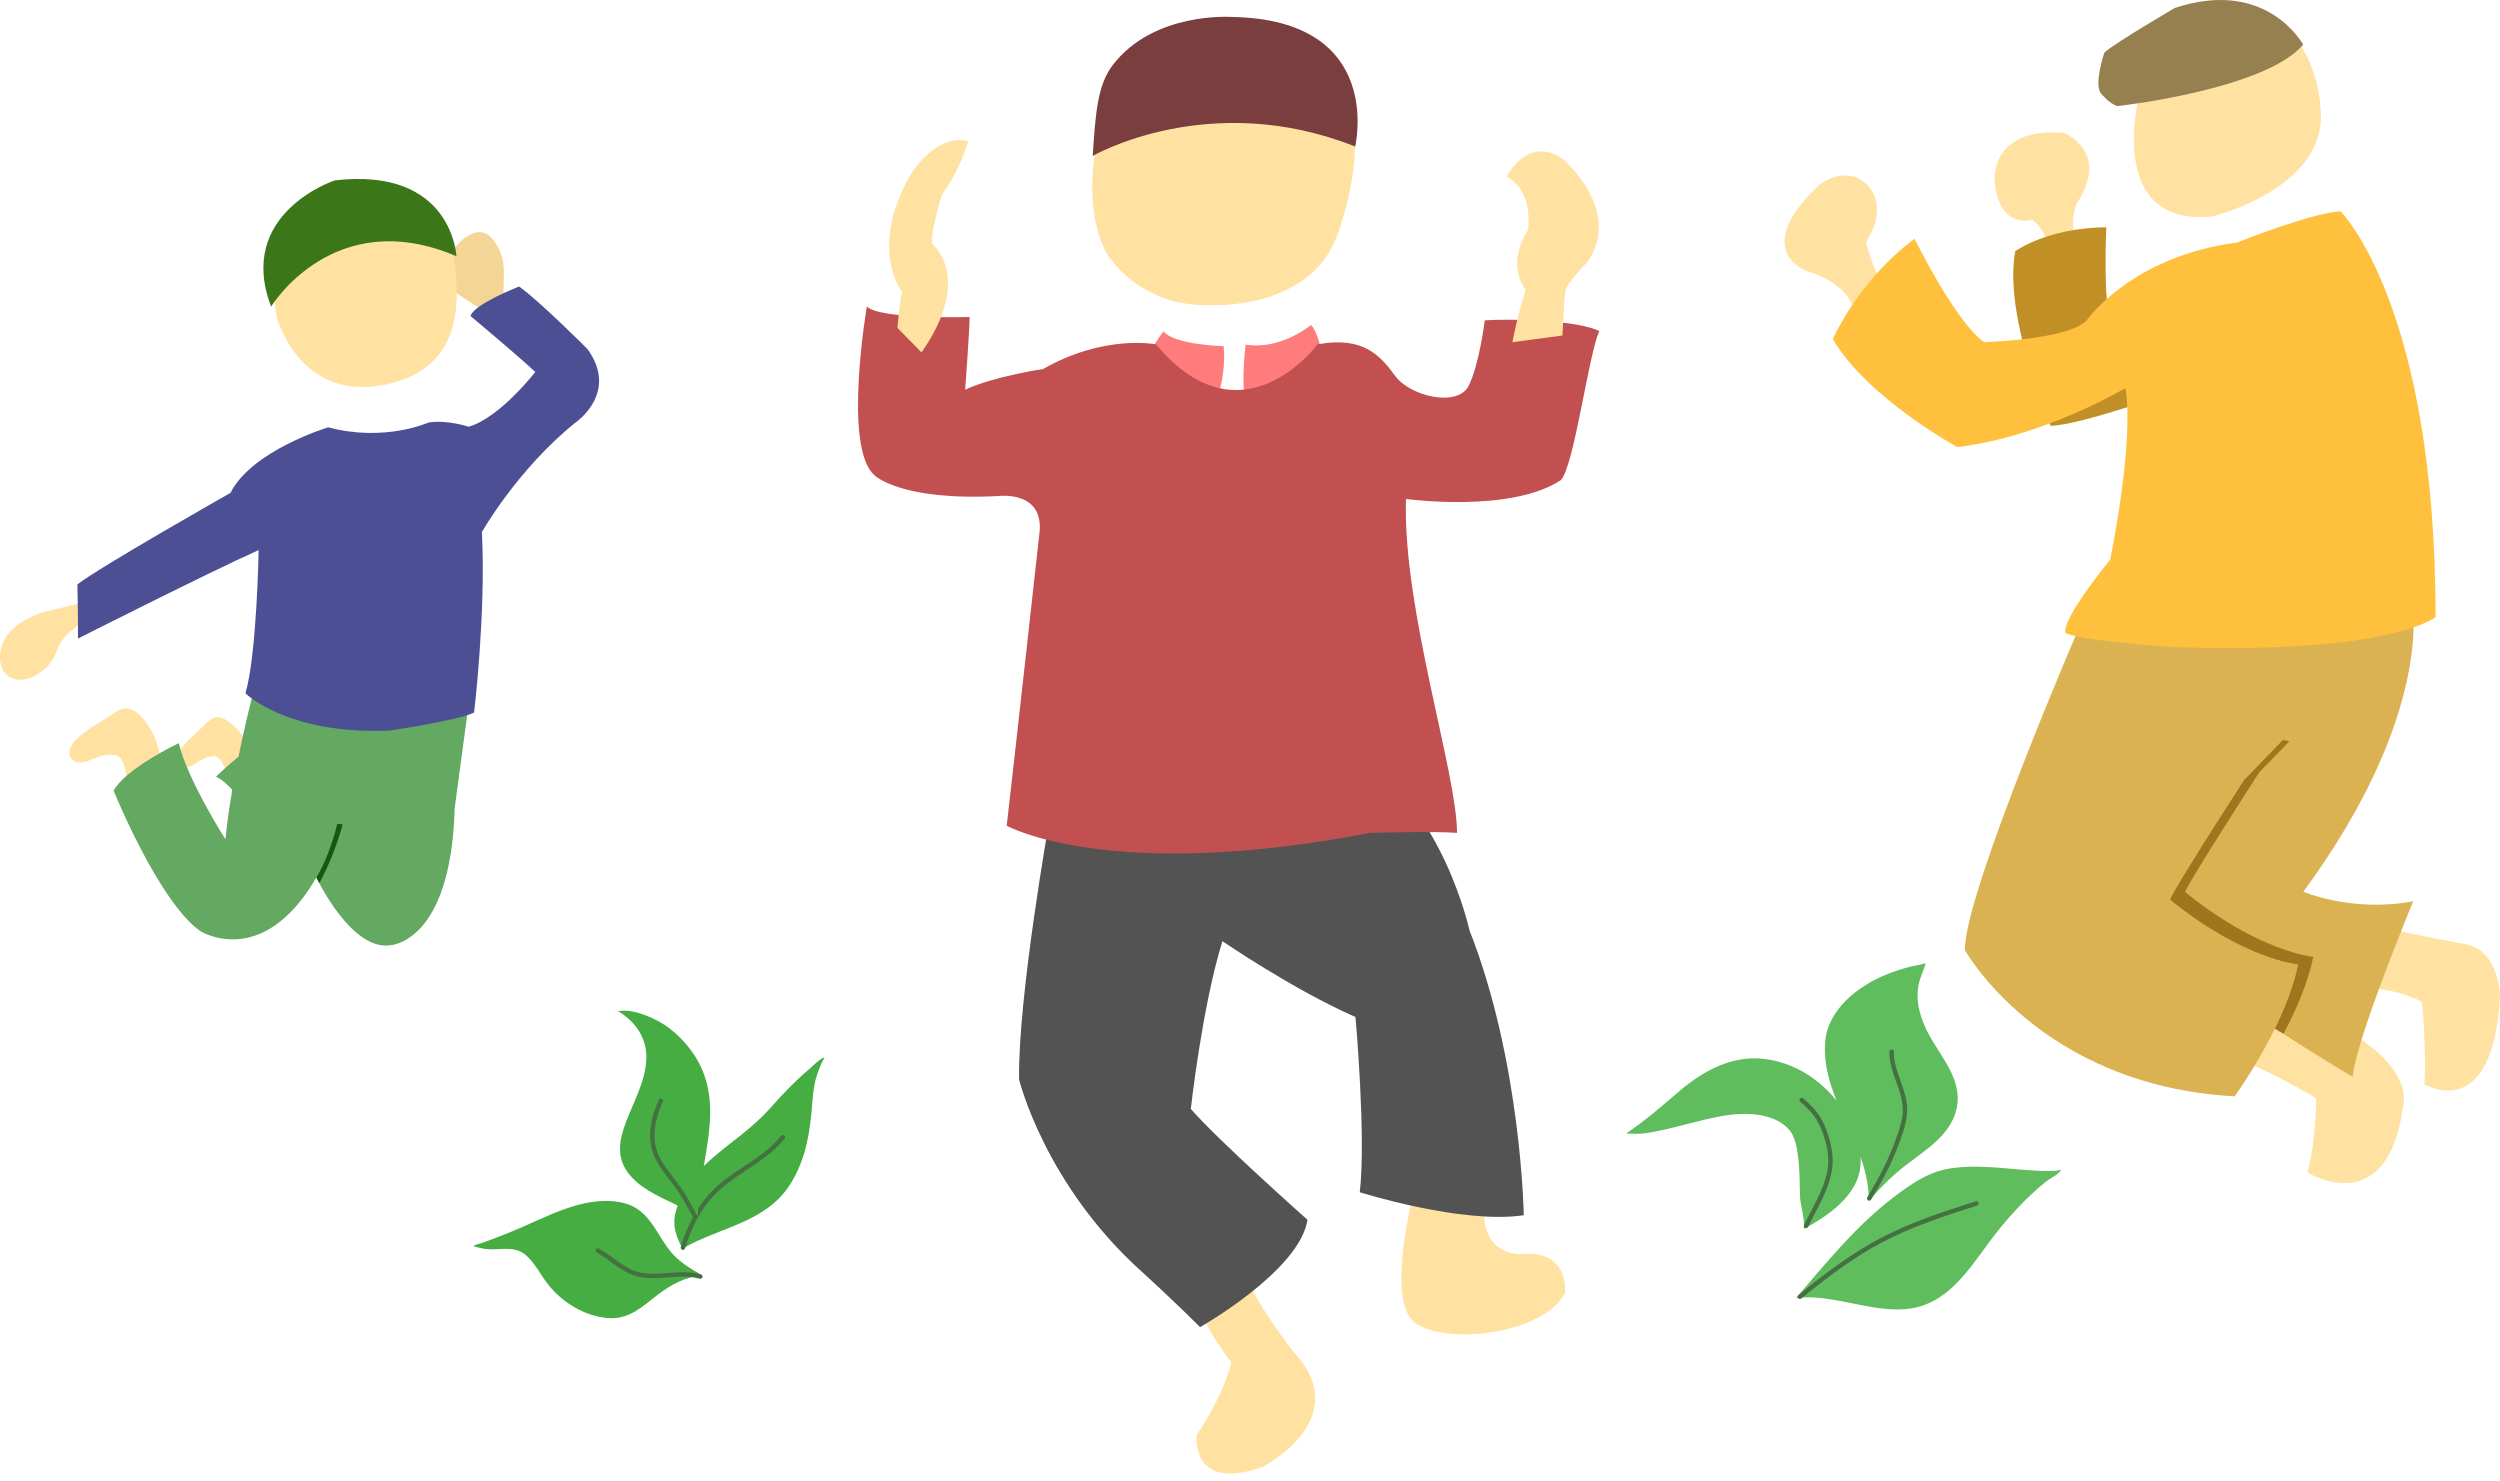 <svg width="542" height="321" viewBox="0 0 542 321" fill="none" xmlns="http://www.w3.org/2000/svg">
<path fill-rule="evenodd" clip-rule="evenodd" d="M109.699 68.061C108.56 64.539 109.597 60.606 109.1 56.976C108.834 55.037 107.91 53.139 106.649 51.65C106.379 51.33 106.067 51.035 105.704 50.824C102.759 49.117 99.683 52.239 98.061 54.374C97.68 54.876 97.315 55.39 96.952 55.904C96.263 56.879 95.378 58.264 95.489 59.528C95.609 60.902 96.996 61.936 97.963 62.742C99.646 64.145 101.58 65.224 103.402 66.43C104.323 67.04 105.262 67.581 106.054 68.364" fill="#F3D595"/>
<path fill-rule="evenodd" clip-rule="evenodd" d="M27.418 170.812C27.418 169.029 27.484 167.22 26.758 165.546C26.527 165.016 26.219 164.335 25.715 164.007C25.1 163.605 24.386 163.59 23.679 163.628C22.069 163.714 20.826 164.29 19.358 164.872C18.238 165.316 16.864 165.586 15.822 164.791C14.239 163.582 15.311 161.531 16.409 160.424C18.48 158.336 21.236 156.854 23.683 155.269C24.687 154.619 26.063 153.565 27.314 153.573C28.75 153.581 30.063 154.706 30.947 155.738C31.941 156.899 32.893 158.316 33.49 159.725C34.097 161.156 34.43 162.679 34.841 164.172C35.177 165.394 35.741 166.973 35.473 168.247C35.289 169.119 34.506 169.817 33.847 170.352C33.41 170.708 32.959 171.055 32.468 171.335C32.047 171.575 31.57 171.803 31.09 171.891C29.768 172.133 28.469 171.509 27.418 170.812Z" fill="#FFE1A1"/>
<path fill-rule="evenodd" clip-rule="evenodd" d="M49.369 169.227C49.104 167.81 48.887 166.361 48.059 165.14C47.797 164.752 47.451 164.258 47.001 164.072C46.451 163.846 45.881 163.941 45.324 164.077C44.056 164.387 43.153 165.032 42.071 165.716C41.246 166.238 40.193 166.659 39.245 166.183C37.806 165.46 38.353 163.668 39.062 162.623C40.399 160.652 42.371 159.059 44.082 157.431C44.784 156.762 45.722 155.718 46.719 155.536C47.862 155.327 49.075 156.024 49.932 156.712C50.896 157.485 51.864 158.468 52.55 159.499C53.246 160.545 53.737 161.706 54.287 162.832C54.736 163.752 55.42 164.923 55.397 165.976C55.38 166.698 54.861 167.37 54.417 167.894C54.121 168.243 53.815 168.587 53.466 168.884C53.167 169.138 52.821 169.39 52.452 169.532C51.436 169.924 50.309 169.623 49.369 169.227Z" fill="#FFE1A1"/>
<path fill-rule="evenodd" clip-rule="evenodd" d="M55.136 149.227C55.136 149.227 50.339 167.128 48.874 181.957C48.874 181.957 40.747 169.266 38.748 161.117C38.748 161.117 27.424 166.461 24.626 171.403C24.626 171.403 34.352 195.449 43.412 201.861C43.412 201.861 56.867 210.411 68.592 190.239C68.592 190.239 76.052 206.136 84.579 204.934C84.579 204.934 97.769 204.533 98.568 175.277C98.568 175.277 100.833 158.445 101.632 152.434C102.432 146.422 55.136 149.227 55.136 149.227Z" fill="#64A962"/>
<path fill-rule="evenodd" clip-rule="evenodd" d="M18.447 130.295C15.498 131.434 12.373 131.884 9.351 132.75C5.957 133.723 2.069 136 0.636 139.377C-0.57 142.217 -0.251 146.401 3.255 147.235C6.336 147.969 9.868 145.498 11.432 142.982C12.024 142.03 12.327 140.948 12.821 139.949C13.377 138.824 14.148 137.869 15.085 137.041C16.458 135.83 18.017 134.921 19.533 133.91C20.151 133.498 21.106 133.093 21.438 132.38" fill="#FFE1A1"/>
<path fill-rule="evenodd" clip-rule="evenodd" d="M92.894 91.601C92.894 91.601 83.397 95.906 71.166 92.644C71.166 92.644 54.643 97.602 49.959 106.865C49.959 106.865 21.856 122.78 16.782 126.694C16.782 126.694 16.912 132.564 16.912 138.435C16.912 138.435 44.495 124.476 56.074 119.258C56.074 119.258 55.684 141.957 53.212 150.306C53.212 150.306 62.189 159.308 84.437 158.395C84.437 158.395 99.399 156.177 102.782 154.481C102.782 154.481 105.384 132.956 104.474 115.344C104.474 115.344 112.15 101.777 124.77 91.601C124.77 91.601 134.268 85.209 127.372 75.685C127.372 75.685 116.834 65.118 112.54 62.118C112.54 62.118 102.782 65.901 102.002 68.51C102.002 68.51 112.15 76.99 116.053 80.643C116.053 80.643 108.377 90.557 101.611 92.514C101.611 92.514 96.927 90.949 92.894 91.601Z" fill="#4C4F94"/>
<path fill-rule="evenodd" clip-rule="evenodd" d="M60.035 68.902C60.035 68.902 64.838 86.56 82.448 83.579C100.058 80.597 99.829 66.265 98.457 56.29C98.457 56.29 96.513 42.875 75.93 46.429C75.93 46.429 56.261 51.359 60.035 68.902Z" fill="#FFE1A1"/>
<path fill-rule="evenodd" clip-rule="evenodd" d="M58.775 66.478C58.775 66.478 72.317 44.158 98.948 55.547C98.948 55.547 98.116 36.131 72.544 39.113C72.544 39.113 51.058 46.22 58.775 66.478Z" fill="#3B7719"/>
<path fill-rule="evenodd" clip-rule="evenodd" d="M55.128 177.323C55.128 177.323 50.151 169.794 46.833 168.393C46.833 168.393 49.365 165.767 54.517 161.827L55.128 177.323Z" fill="#64A962"/>
<path fill-rule="evenodd" clip-rule="evenodd" d="M68.598 190.25C70.34 187.3 71.906 183.487 73.121 178.595C73.121 178.595 73.535 178.582 74.291 178.732C74.291 178.732 72.575 185.439 69.222 191.46L68.93 190.919L68.598 190.25Z" fill="#135911"/>
<path fill-rule="evenodd" clip-rule="evenodd" d="M240.486 20.898C240.486 20.898 232.695 40.676 239.775 54.658C239.775 54.658 246.461 66.748 262.669 66.139C262.669 66.139 283.51 67.281 289.714 51.531C289.714 51.531 307.131 7.959 269.857 9.285C269.857 9.285 248.948 9.388 240.486 20.898Z" fill="#FFE1A1"/>
<path fill-rule="evenodd" clip-rule="evenodd" d="M266.93 3.67C266.93 3.67 250.157 2.504 241.265 14.075C237.853 18.514 237.508 24.829 236.899 33.806C236.899 33.806 262.096 19.194 293.798 31.76C293.798 31.76 300.429 4.177 266.93 3.67Z" fill="#7A3E3E"/>
<path fill-rule="evenodd" clip-rule="evenodd" d="M262.992 89.538C263.399 88.007 265.993 81.477 265.281 75.049C265.281 75.049 254.545 74.794 252.256 71.835C252.256 71.835 248.541 76.528 248.694 79.13C248.694 79.13 262.585 91.069 262.992 89.538Z" fill="#FF7C7C"/>
<path fill-rule="evenodd" clip-rule="evenodd" d="M270.06 74.711C270.06 74.711 268.524 86.421 270.936 89.216C273.349 92.011 286.678 76.77 286.678 76.77C286.678 76.77 285.647 71.753 284.23 70.454C284.23 70.454 277.693 75.959 270.06 74.711Z" fill="#FF7C7C"/>
<path fill-rule="evenodd" clip-rule="evenodd" d="M260.283 284.415C260.283 284.415 262.521 289.75 266.968 295.352C266.968 295.352 265.411 302.375 259.46 311.051C259.46 311.051 257.884 323.645 273.773 318.009C273.773 318.009 294.036 307.642 280.424 293.053C280.424 293.053 271.636 281.938 269.551 275.195L260.283 284.415Z" fill="#FFE1A1"/>
<path fill-rule="evenodd" clip-rule="evenodd" d="M307.085 256.273C307.085 256.273 299.93 281.683 306.787 286.764C313.644 291.846 335.008 289.056 339.28 280.287C339.28 280.287 340.474 270.722 329.446 271.917C329.446 271.917 319.606 272.017 322.19 259.163L307.085 256.273Z" fill="#FFE1A1"/>
<path fill-rule="evenodd" clip-rule="evenodd" d="M227.618 177.208C227.618 177.208 220.631 216.287 220.942 234.036C220.942 234.036 226.478 256.895 247.75 275.89C247.75 275.89 254.427 281.962 260.172 287.723C260.172 287.723 281.775 275.514 283.465 264.453C283.465 264.453 264.131 247.29 258.168 240.415C258.168 240.415 260.653 217.995 265.026 204.045C265.026 204.045 280.359 214.571 293.868 220.488C293.868 220.488 296.197 246.488 294.8 258.477C294.8 258.477 317.004 265.483 330.356 263.459C330.356 263.459 329.85 230.335 318.596 201.727C318.596 201.727 312.578 174.286 294.567 164.789C294.567 164.789 248.246 152.262 227.618 177.208Z" fill="#535353"/>
<path fill-rule="evenodd" clip-rule="evenodd" d="M285.64 74.649C285.64 74.649 269.243 96.944 250.61 74.649C250.61 74.649 239.43 72.407 226.138 80.005C226.138 80.005 215.331 81.624 209.244 84.489C209.244 84.489 210.262 70.891 210.198 68.723C210.198 68.723 190.546 69.297 187.938 66.427C187.938 66.427 182.658 97.077 189.614 103.056C189.614 103.056 195.205 108.66 216.446 107.539C216.446 107.539 226.798 106.175 225.287 116.139C225.287 116.139 220.193 162.276 218.252 179.013C218.252 179.013 240.378 191.469 297.054 180.57C297.054 180.57 311.417 180.181 315.881 180.57C315.881 167.531 304.041 131.916 304.818 108.173C304.818 108.173 327.529 111.287 338.394 104.086C341.308 100.972 344.414 76.645 346.74 71.779C342.083 69.444 328.107 69.055 321.898 69.444C321.898 69.444 320.733 78.981 318.404 83.651C316.075 88.322 305.788 85.987 302.488 81.511C299.189 77.034 295.576 72.847 285.64 74.649Z" fill="#C25050"/>
<path fill-rule="evenodd" clip-rule="evenodd" d="M194.561 71.076C194.561 71.076 194.97 65.764 195.576 63.254C195.576 63.254 188.311 54.331 197.111 38.374C197.111 38.374 202.561 28.748 209.905 30.616C209.905 30.616 208.466 36.161 204.21 42.277C204.21 42.277 201.737 49.949 202.076 52.878C202.076 52.878 211.194 60.023 199.781 76.407L194.561 71.076Z" fill="#FFE1A1"/>
<path fill-rule="evenodd" clip-rule="evenodd" d="M327.904 74.183C327.904 74.183 328.846 68.779 330.764 62.807C330.764 62.807 326.304 57.605 331.264 49.895C331.264 49.895 332.699 41.681 326.646 38.243C326.646 38.243 331.347 29.16 338.822 34.487C338.822 34.487 351.924 45.53 344.19 56.76C344.19 56.76 339.644 61.371 339.38 63.09C339.115 64.809 338.737 72.741 338.737 72.741L327.904 74.183Z" fill="#FFE1A1"/>
<path fill-rule="evenodd" clip-rule="evenodd" d="M484.636 229.892C486.358 229.892 491.807 232.049 502.138 238.09C502.138 238.09 502.138 247.295 500.272 254.199C500.272 254.199 517.913 265.13 521.069 239.24C521.069 239.24 523.223 232.049 509.309 223.707L486.786 215.652C486.786 215.652 482.914 229.892 484.636 229.892Z" fill="#FFE1A1"/>
<path fill-rule="evenodd" clip-rule="evenodd" d="M510.376 214.106C510.376 214.106 517.524 213.555 525.09 217.14C525.09 217.14 526.054 226.79 525.637 235.063C525.637 235.063 540.49 244.025 542 215.899C542 215.899 541.865 206.248 534.712 204.731C534.712 204.731 524.539 202.939 517.663 201.284L510.376 214.106Z" fill="#FFE1A1"/>
<path fill-rule="evenodd" clip-rule="evenodd" d="M463.654 21.254C463.654 21.254 456.575 49.278 479.677 46.912C479.677 46.912 503.902 41.032 503.156 24.466C503.156 24.466 502.785 4.538 487.879 3.79C487.879 3.79 469.617 5.336 463.654 21.254Z" fill="#FFE1A1"/>
<path fill-rule="evenodd" clip-rule="evenodd" d="M459.021 23.006C459.021 23.006 490.899 19.498 499.327 9.693C499.327 9.693 491.535 -4.895 471.505 1.722C471.505 1.722 458.939 9.055 456.238 11.367C456.238 11.367 453.854 18.382 455.525 20.295C455.525 20.295 457.273 22.447 459.021 23.006Z" fill="#968050"/>
<path fill-rule="evenodd" clip-rule="evenodd" d="M402.587 69.56C402.587 69.56 402.587 61.978 391.923 58.871C391.923 58.871 378.983 54.533 394.531 39.977C394.531 39.977 400.326 35.442 404.926 40.215C404.926 40.215 409.688 44.431 404.529 52.545C404.529 52.545 406.038 58.431 408.494 62.408L402.587 69.56Z" fill="#FFE1A1"/>
<path fill-rule="evenodd" clip-rule="evenodd" d="M443.366 55.397C443.366 55.397 445.217 51.2 440.579 47.656C440.579 47.656 433.212 49.957 432.411 38.88C432.411 38.88 431.749 27.465 447.416 28.819C447.416 28.819 457.765 32.716 450.158 44.247C450.158 44.247 448.313 48.506 450.473 53.451L443.366 55.397Z" fill="#FFE1A1"/>
<path fill-rule="evenodd" clip-rule="evenodd" d="M470.96 85.008C470.96 85.008 450.949 92.183 444.592 92.316C444.592 92.316 434.257 68.667 436.906 54.451C436.906 54.451 443.797 49.403 456.647 49.269C456.647 49.269 455.722 68.002 458.236 71.722L466.934 69.061L470.96 85.008Z" fill="#C08F26"/>
<path fill-rule="evenodd" clip-rule="evenodd" d="M522.971 130.838C522.971 130.838 527.735 154.71 499.368 193.322C499.368 193.322 509.929 197.889 523.179 195.398C523.179 195.398 510.507 225.989 510.093 233.462C510.093 233.462 477.175 214.364 471.377 204.814C465.583 195.265 485.873 154.577 485.873 154.577C485.873 154.577 506.038 121.421 522.971 130.838Z" fill="#DBB252"/>
<path fill-rule="evenodd" clip-rule="evenodd" d="M493.157 223.011L495.055 224.121C497.718 219.15 500.333 213.19 501.518 207.466C501.518 207.466 489.593 206.303 473.69 193.349C473.69 193.349 474.572 191.074 489.81 167.425C489.81 167.425 492.459 164.715 496.312 160.727L495.445 160.511L494.915 160.394C490.051 165.447 486.497 169.086 486.497 169.086C471.258 192.735 470.382 195.01 470.382 195.01C486.28 207.963 498.204 209.126 498.204 209.126C497.236 213.822 495.3 218.676 493.157 223.011Z" fill="#9F751D"/>
<path fill-rule="evenodd" clip-rule="evenodd" d="M493.168 223.019L493.154 223.011L493.491 222.33L493.168 223.019Z" fill="#7C6122"/>
<path fill-rule="evenodd" clip-rule="evenodd" d="M494.719 219.678L494.382 220.405L495.234 218.399L494.719 219.678Z" fill="#7C6122"/>
<path fill-rule="evenodd" clip-rule="evenodd" d="M496.12 216.206L496.014 216.472L496.202 215.966L496.12 216.206Z" fill="#7C6122"/>
<path fill-rule="evenodd" clip-rule="evenodd" d="M497.31 212.669L497.248 212.849L497.58 211.68L497.31 212.669Z" fill="#7C6122"/>
<path fill-rule="evenodd" clip-rule="evenodd" d="M497.758 211.038C497.84 210.719 497.922 210.4 497.994 210.081C498.071 209.762 498.139 209.444 498.207 209.127L497.758 211.038Z" fill="#7C6122"/>
<path fill-rule="evenodd" clip-rule="evenodd" d="M496.091 208.743L496.727 208.867L496.091 208.743L495.099 208.477L496.091 208.743Z" fill="#7C6122"/>
<path fill-rule="evenodd" clip-rule="evenodd" d="M478.749 201.056L479.168 201.311L481.937 202.952L482.611 203.326L485.462 204.816C484.547 204.371 483.594 203.879 482.611 203.326L482.289 203.158L481.937 202.952L481.036 202.447L479.168 201.311L478.855 201.124L478.749 201.056C477.896 200.52 477.029 199.947 476.143 199.337L478.749 201.056Z" fill="#7C6122"/>
<path fill-rule="evenodd" clip-rule="evenodd" d="M494.055 221.169L493.491 222.329L494.382 220.406L494.055 221.169Z" fill="#7C6122"/>
<path fill-rule="evenodd" clip-rule="evenodd" d="M495.731 217.234L495.235 218.399L496.015 216.473L495.731 217.234Z" fill="#7C6122"/>
<path fill-rule="evenodd" clip-rule="evenodd" d="M497.248 212.849C496.934 213.892 496.583 214.934 496.202 215.967L497.248 212.849Z" fill="#7C6122"/>
<path fill-rule="evenodd" clip-rule="evenodd" d="M497.729 211.154L497.58 211.68L497.758 211.038L497.729 211.154Z" fill="#7C6122"/>
<path fill-rule="evenodd" clip-rule="evenodd" d="M497.661 209.052L498.206 209.127C498.023 209.102 497.844 209.077 497.661 209.052L496.727 208.867L497.661 209.052Z" fill="#7C6122"/>
<path fill-rule="evenodd" clip-rule="evenodd" d="M488.299 206.131C491.102 207.331 493.409 208.06 495.099 208.477C493.004 207.942 489.941 206.954 486.17 205.169L488.299 206.131Z" fill="#7C6122"/>
<path fill-rule="evenodd" clip-rule="evenodd" d="M451.663 133.896C451.663 133.896 425.83 193.516 425.993 205.971C425.993 205.971 442.224 235.366 484.461 237.691C484.461 237.691 495.389 222.745 498.206 209.127C498.206 209.127 486.281 207.964 470.379 195.01C470.379 195.01 471.26 192.735 486.498 169.087C486.498 169.087 524.478 130.222 522.325 130.388C520.167 130.554 483.03 112.493 451.663 133.896Z" fill="#DBB252"/>
<path fill-rule="evenodd" clip-rule="evenodd" d="M507.413 45.805C507.413 45.805 528.036 66.077 528.036 133.787C528.036 133.787 518.331 141.896 471.427 140.274C471.427 140.274 452.177 139.109 447.872 137.282C447.872 137.282 445.887 135.787 457.48 121.339C457.48 121.339 462.777 95.93 460.793 84.139C460.793 84.139 442.906 94.767 424.355 96.926C424.355 96.926 404.811 86.297 397.356 73.51C397.356 73.51 402.822 60.888 415.079 51.755C415.079 51.755 423.859 69.69 430.153 74.174C430.153 74.174 448.204 73.676 452.346 69.524C452.346 69.524 461.949 55.574 484.975 52.585C484.975 52.585 501.037 46.165 507.413 45.805Z" fill="#FFC13D"/>
<path fill-rule="evenodd" clip-rule="evenodd" d="M152.329 276.556C149.535 274.97 146.75 273.288 144.845 270.661C141.814 266.482 140.346 261.84 134.691 260.69C126.338 258.99 117.906 264.242 110.456 267.197C108.484 267.979 106.518 268.762 104.519 269.473C104.347 269.535 102.756 269.918 102.711 270.094C102.652 270.327 105.188 270.782 105.453 270.807C108.167 271.068 111.295 270.055 113.666 271.851C115.888 273.534 117.13 276.337 118.843 278.495C121.985 282.455 126.883 285.426 131.976 285.765C136.416 286.061 139.283 283.243 142.586 280.711C145.383 278.568 148.727 276.694 152.329 276.556Z" fill="#45AD41"/>
<path fill-rule="evenodd" clip-rule="evenodd" d="M151.958 276.3C149.751 275.67 147.493 275.78 145.234 275.944C143.074 276.101 140.913 276.306 138.799 275.875C137.097 275.528 135.654 274.674 134.267 273.709C132.813 272.697 131.42 271.564 129.883 270.706C129.651 270.576 129.357 270.66 129.228 270.893C129.098 271.126 129.182 271.42 129.414 271.55C130.924 272.392 132.29 273.509 133.718 274.502C135.212 275.542 136.773 276.447 138.607 276.822C140.807 277.271 143.055 277.07 145.303 276.907C147.45 276.752 149.597 276.63 151.694 277.229C151.95 277.302 152.217 277.153 152.29 276.896C152.362 276.64 152.214 276.373 151.958 276.3Z" fill="#447042"/>
<path fill-rule="evenodd" clip-rule="evenodd" d="M148.233 270.546C156.285 265.945 166.21 265.065 171.479 256.501C172.677 254.555 173.618 252.41 174.287 250.223C175.139 247.436 175.584 244.535 175.883 241.642C176.18 238.781 176.198 235.89 177.102 233.132C177.382 232.279 177.699 231.438 178.055 230.614C178.171 230.347 178.291 230.08 178.429 229.823C178.518 229.657 178.886 229.369 178.703 229.33C178.077 229.199 176.008 231.304 175.553 231.687C172.567 234.196 169.95 236.894 167.376 239.807C166.028 241.332 164.561 242.768 163.028 244.106C157.815 248.656 151.593 252.217 148.257 258.519C147.126 260.655 146.028 263.029 146.203 265.504C146.338 267.416 147.171 269.191 148.03 270.863" fill="#45AD41"/>
<path fill-rule="evenodd" clip-rule="evenodd" d="M148.518 270.632C150.059 265.614 152.353 261.202 156.31 257.72C160.724 253.835 166.358 251.531 170.089 246.857C170.255 246.649 170.221 246.344 170.014 246.178C169.807 246.012 169.503 246.045 169.337 246.253C165.641 250.883 160.046 253.146 155.674 256.994C151.579 260.598 149.192 265.155 147.597 270.347C147.519 270.602 147.662 270.873 147.916 270.951C148.17 271.03 148.44 270.886 148.518 270.632Z" fill="#447042"/>
<path fill-rule="evenodd" clip-rule="evenodd" d="M151.319 265.1C150.949 252.299 158.349 239.478 149.899 227.834C148.57 226.002 146.957 224.339 145.167 222.957C142.548 220.936 137.454 218.588 134.009 219.219C133.864 219.245 134.266 219.367 134.392 219.446C134.655 219.608 134.918 219.773 135.164 219.96C135.937 220.545 136.652 221.179 137.305 221.898C139.159 223.94 140.191 226.581 140.133 229.341C140.028 234.315 137.377 238.819 135.678 243.352C134.292 247.051 133.589 250.706 136.063 254.128C138.446 257.425 142.512 259.263 146.074 260.949C148.148 261.931 149.773 263.329 151.319 265.1Z" fill="#45AD41"/>
<path fill-rule="evenodd" clip-rule="evenodd" d="M151.251 263.746C149.932 261.245 148.596 258.777 146.912 256.497C144.854 253.711 142.532 251.363 142.013 247.757C141.566 244.64 142.51 241.66 143.699 238.815C143.801 238.569 143.686 238.286 143.44 238.183C143.195 238.08 142.913 238.196 142.81 238.442C141.554 241.448 140.587 244.602 141.06 247.894C141.603 251.67 143.984 254.156 146.138 257.071C147.793 259.312 149.103 261.74 150.399 264.198C150.524 264.433 150.815 264.524 151.05 264.399C151.285 264.274 151.375 263.982 151.251 263.746Z" fill="#447042"/>
<path fill-rule="evenodd" clip-rule="evenodd" d="M389.394 281.401C396.001 273.706 402.219 265.956 410.305 259.736C414.254 256.699 418.146 253.955 423.193 253.253C428.399 252.529 433.61 253.223 438.807 253.622C440.56 253.756 442.318 253.888 444.076 253.869C444.668 253.863 445.265 253.838 445.858 253.807C446.176 253.789 446.985 253.461 446.806 253.729C446.195 254.675 444.466 255.449 443.58 256.157C441.35 257.949 439.255 259.956 437.29 262.042C434.988 264.491 432.849 267.119 430.86 269.83C426.579 275.676 422.085 282.477 414.317 283.669C406.212 284.912 397.557 280.414 389.394 281.401Z" fill="#60BD5D"/>
<path fill-rule="evenodd" clip-rule="evenodd" d="M390.521 281.51C395.948 277.085 401.66 272.718 407.858 269.43C414.399 265.962 421.608 263.576 428.649 261.372C428.905 261.293 429.044 261.021 428.967 260.767C428.885 260.513 428.616 260.371 428.365 260.45C421.266 262.672 413.999 265.081 407.41 268.577C401.154 271.894 395.39 276.296 389.914 280.761C389.707 280.929 389.673 281.233 389.841 281.44C390.01 281.647 390.313 281.678 390.521 281.51Z" fill="#447042"/>
<path fill-rule="evenodd" clip-rule="evenodd" d="M405.142 260.399C407.57 257.572 410.141 254.966 413.094 252.681C417.616 249.186 423.646 245.647 424.373 239.262C425.095 232.917 419.619 227.897 417.293 222.478C416.041 219.564 415.314 216.604 415.964 213.432C416.287 211.86 417.028 210.463 417.452 208.949C417.529 208.668 416.879 209.032 416.59 209.08C415.93 209.191 415.271 209.319 414.62 209.47C412.578 209.941 410.551 210.618 408.615 211.423C402.638 213.905 396.165 219.019 395.688 225.982C394.841 238.437 405.306 248.03 405.142 260.399Z" fill="#60BD5D"/>
<path fill-rule="evenodd" clip-rule="evenodd" d="M405.648 260.071C408.119 255.989 410.233 252.029 411.856 247.512C412.684 245.211 413.58 242.677 413.479 240.195C413.392 238.02 412.641 235.992 411.914 233.964C411.225 232.037 410.551 230.111 410.585 228.038C410.59 227.771 410.378 227.552 410.113 227.547C409.843 227.543 409.626 227.756 409.621 228.023C409.588 230.214 410.276 232.254 411.009 234.29C411.702 236.226 412.434 238.158 412.516 240.235C412.612 242.594 411.741 244.997 410.951 247.184C409.347 251.64 407.262 255.544 404.825 259.57C404.69 259.798 404.762 260.095 404.988 260.234C405.215 260.372 405.513 260.299 405.648 260.071Z" fill="#447042"/>
<path fill-rule="evenodd" clip-rule="evenodd" d="M391.045 266.429C395.621 263.989 401.068 260.369 402.826 255.217C404.174 251.25 402.97 246.757 401.121 243.162C397.441 236.012 390.573 230.53 382.468 229.57C375.48 228.742 369.272 232.163 364.128 236.518C361.287 238.923 358.532 241.373 355.541 243.603C354.809 244.149 354.067 244.683 353.321 245.21C353.258 245.253 352.627 245.641 352.637 245.688C352.652 245.77 353.668 245.783 353.822 245.791C355.093 245.858 356.355 245.767 357.607 245.555C363.107 244.627 368.41 242.752 373.915 241.858C378.374 241.134 384.606 241.199 387.872 244.912C389.182 246.403 389.577 248.828 389.822 250.724C390.183 253.502 390.169 256.355 390.236 259.154C390.299 261.459 391.339 264.133 391.045 266.429Z" fill="#60BD5D"/>
<path fill-rule="evenodd" clip-rule="evenodd" d="M391.99 265.987C393.863 262.085 396.589 257.837 397.205 253.482C397.557 250.984 397.114 248.477 396.353 246.094C395.92 244.725 395.371 243.413 394.624 242.186C393.646 240.592 392.317 239.333 390.92 238.117C390.718 237.942 390.415 237.964 390.241 238.165C390.068 238.366 390.087 238.671 390.29 238.846C391.609 239.997 392.881 241.181 393.8 242.691C394.508 243.851 395.024 245.093 395.438 246.388C396.151 248.633 396.584 250.993 396.252 253.347C395.65 257.607 392.953 261.751 391.123 265.568C391.007 265.809 391.108 266.097 391.349 266.213C391.59 266.329 391.879 266.227 391.99 265.987Z" fill="#447042"/>
</svg>

